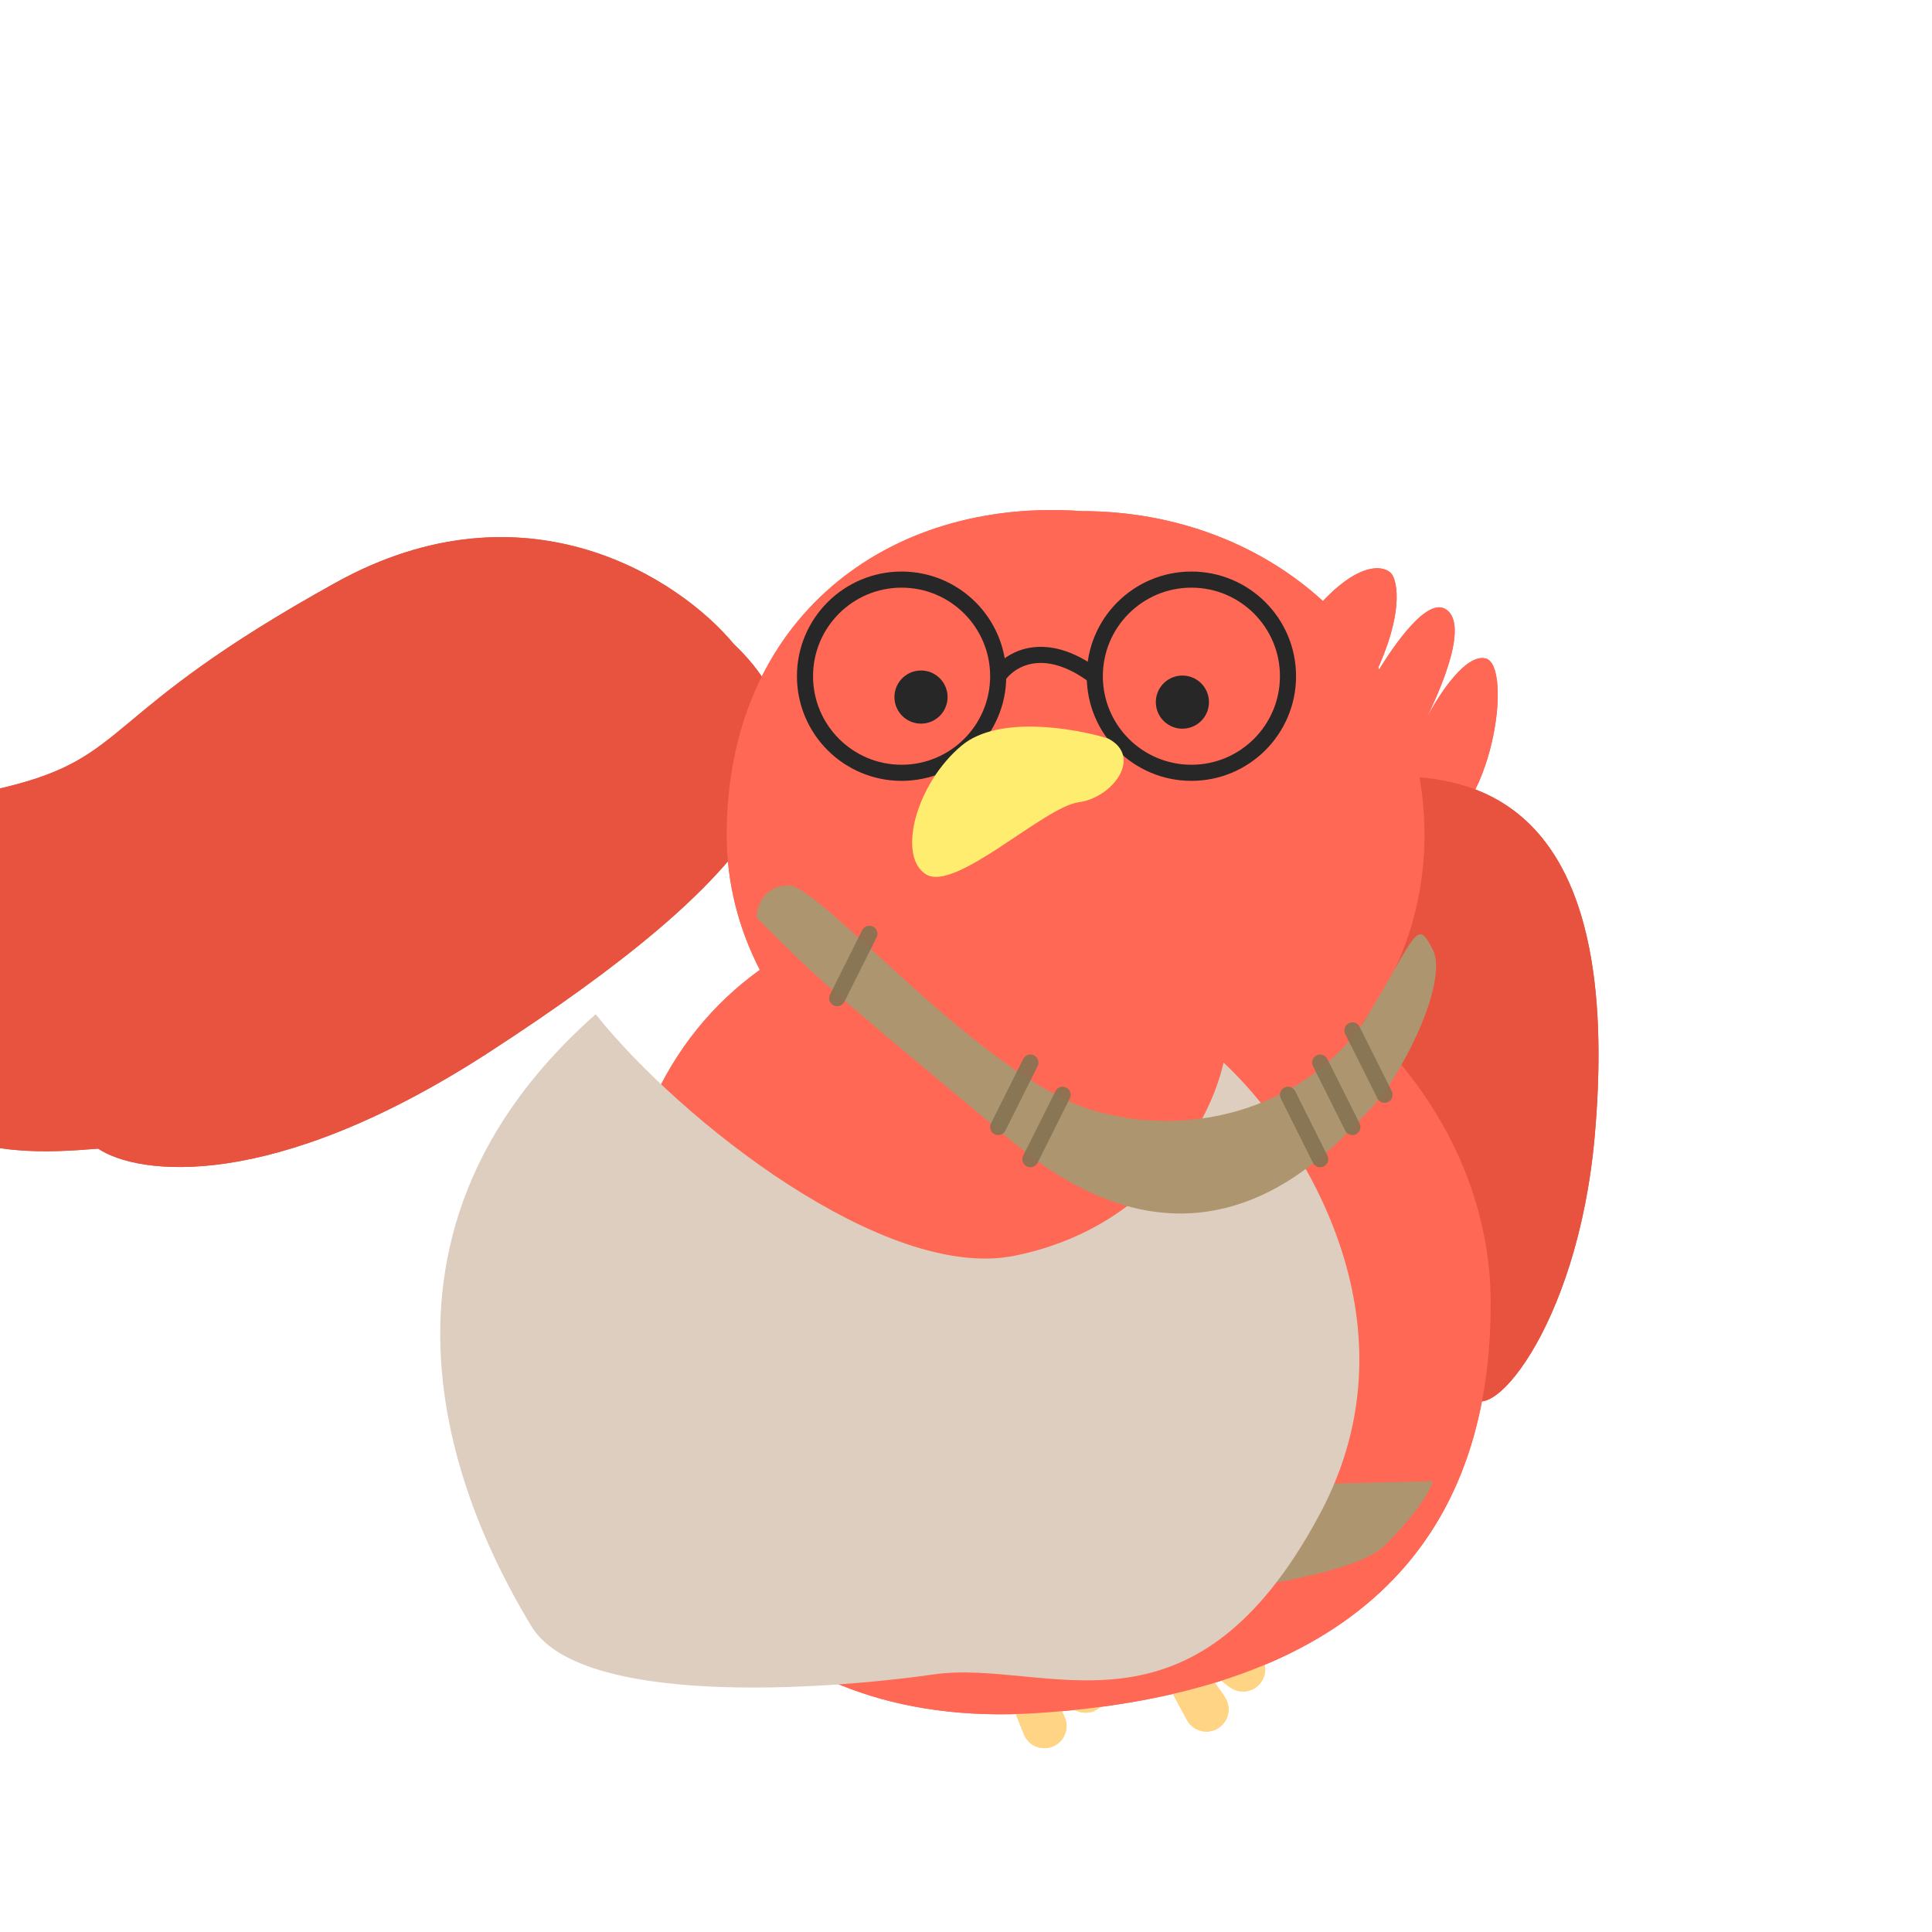 <svg width="110" height="110" viewBox="0 0 110 110" fill="none" xmlns="http://www.w3.org/2000/svg">
<g id="&#235;&#169;&#152;&#237;&#134;&#160;_60">
<g id="&#235;&#169;&#152;&#237;&#134;&#160;_60_2">
<path id="Union" fill-rule="evenodd" clip-rule="evenodd" d="M69.291 98.437C69.903 98.105 70.13 97.34 69.798 96.727C69.466 96.115 67.875 94.198 67.875 94.198C67.875 94.198 69.549 95.801 70.156 96.144C70.762 96.486 71.531 96.272 71.874 95.665C72.216 95.059 72.002 94.29 71.396 93.947L66.674 91.281C66.067 90.938 65.298 91.152 64.955 91.758C64.768 92.091 64.747 92.473 64.867 92.806C64.891 92.928 64.934 93.048 64.996 93.163L67.581 97.93C67.913 98.542 68.679 98.769 69.291 98.437Z" fill="#FFD485"/>
<path id="Union_2" fill-rule="evenodd" clip-rule="evenodd" d="M59.929 99.446C60.577 99.189 60.893 98.456 60.636 97.808C60.379 97.161 59.028 95.068 59.028 95.068C59.028 95.068 60.499 96.859 61.06 97.271C61.622 97.683 62.411 97.562 62.823 97.001C63.235 96.439 63.114 95.65 62.553 95.237L58.181 92.029C57.619 91.617 56.83 91.738 56.418 92.299C56.192 92.607 56.126 92.984 56.206 93.329C56.215 93.452 56.243 93.577 56.291 93.698L58.292 98.739C58.549 99.386 59.282 99.703 59.929 99.446Z" fill="#FFD485"/>
<g id="Vector 374" filter="url(#filter0_i_2136_30165)">
<path d="M67.324 31.475C65.411 30.718 62.393 27.843 65.622 22.394C69.657 15.584 72.117 16.214 72.495 16.908C72.852 17.562 73.04 19.62 71.154 23.241C72.303 21.193 74.328 18.212 75.459 18.8C76.879 19.538 75.331 23.193 74.411 25.063C75.213 23.552 76.675 21.369 77.792 21.637C79.368 22.016 78.233 30.655 74.513 31.853C71.536 32.812 68.48 32 67.324 31.475Z" fill="#FF6854"/>
</g>
<g id="Vector 380" filter="url(#filter1_i_2136_30165)">
<path d="M42.893 50.158C53.747 44.148 62.523 49.982 65.554 53.65C72.134 59.888 67.055 66.887 51.602 76.907C39.24 84.922 31.628 83.897 29.367 82.383C26.503 82.614 22.762 82.858 19.486 80.819C17.698 79.705 19.29 78.522 19.835 78.503C18.441 78.453 15.956 77.318 13.524 75.265C11.219 73.318 13.255 71.99 14.185 71.897C12.007 71.593 7.806 70.276 8.42 67.436C9.188 63.888 16.853 63.561 24.076 61.805C31.298 60.048 29.326 57.67 42.893 50.158Z" fill="#E8533F"/>
</g>
<g id="Vector 381" filter="url(#filter2_i_2136_30165)">
<path d="M73.073 63.744C75.644 54.685 77.145 52.054 82.499 53.217C87.854 54.376 92.01 59.391 90.802 73.333C89.836 84.472 84.472 90.408 83.652 87.955C82.261 89.622 78.328 93.154 76.834 92.743C75.341 92.331 75.523 91.62 75.801 91.317C75.038 92.04 72.964 93.387 70.766 92.984C68.567 92.581 68.902 91.379 69.344 90.829C68.034 91.839 65.123 93.397 63.955 91.548C62.494 89.238 66.37 84.935 69.26 80.106C72.15 75.277 69.859 75.067 73.073 63.744Z" fill="#E8533F"/>
</g>
<g id="Union_3" filter="url(#filter3_i_2136_30165)">
<path fill-rule="evenodd" clip-rule="evenodd" d="M45.628 50.363C44.423 48.026 43.741 45.427 43.741 42.688C43.741 30.427 52.84 23.45 63.949 24.243C74.729 24.243 83.468 31.906 83.468 42.688C83.468 46.737 82.161 50.413 79.933 53.4C84.377 57.572 87.239 63.18 87.239 69.347C87.239 84.108 78.051 91.587 61.422 92.679C45.108 93.749 37.297 82.233 37.297 69.347C37.297 60.684 40.216 54.255 45.628 50.363Z" fill="#FF6854"/>
</g>
<circle id="Ellipse 1264" cx="52.438" cy="39.688" r="1.513" transform="rotate(-8.365 52.438 39.688)" fill="#272727"/>
<circle id="Ellipse 1265" cx="67.321" cy="39.976" r="1.513" transform="rotate(-8.365 67.321 39.976)" fill="#272727"/>
<path id="Vector 375" d="M54.763 42.442C56.845 40.712 61.182 41.459 63.09 42.049C65.465 42.789 63.36 45.418 61.413 45.679C59.437 45.944 54.391 50.819 52.724 49.784C51.057 48.749 52.16 44.605 54.763 42.442Z" fill="#FFED6F"/>
<g id="&#235;&#139;&#136;&#237;&#138;&#184;&#236;&#161;&#176;&#235;&#129;&#188;&#236;&#149;&#181;&#235;&#172;&#180;">
<path id="Union_4" fill-rule="evenodd" clip-rule="evenodd" d="M59.929 99.445C60.577 99.188 60.893 98.455 60.636 97.808C60.379 97.16 59.028 95.068 59.028 95.068C59.028 95.068 60.499 96.858 61.06 97.27C61.622 97.682 62.411 97.561 62.823 97C63.235 96.438 63.114 95.649 62.553 95.237L58.181 92.028C57.619 91.616 56.83 91.737 56.418 92.299C56.192 92.606 56.126 92.983 56.206 93.328C56.215 93.452 56.243 93.576 56.291 93.698L58.292 98.738C58.549 99.385 59.282 99.702 59.929 99.445Z" fill="#FFD485"/>
<g id="Vector 814" filter="url(#filter4_i_2136_30165)">
<path d="M67.324 31.475C65.411 30.718 62.393 27.843 65.622 22.394C69.657 15.584 72.117 16.214 72.495 16.908C72.852 17.562 73.04 19.62 71.154 23.241C72.303 21.193 74.328 18.212 75.459 18.8C76.879 19.538 75.331 23.193 74.411 25.063C75.213 23.552 76.675 21.369 77.792 21.637C79.368 22.016 78.233 30.655 74.513 31.853C71.536 32.812 68.48 32 67.324 31.475Z" fill="#FF6854"/>
</g>
<g id="Vector 815" filter="url(#filter5_i_2136_30165)">
<path d="M42.893 50.159C53.747 44.149 62.523 49.983 65.554 53.651C72.134 59.889 67.055 66.888 51.602 76.908C39.24 84.924 31.628 83.898 29.367 82.384C26.503 82.615 22.762 82.859 19.486 80.82C17.698 79.706 19.29 78.523 19.835 78.504C18.441 78.454 15.956 77.319 13.524 75.266C11.219 73.319 13.255 71.991 14.185 71.898C12.007 71.594 7.806 70.277 8.42 67.438C9.188 63.889 16.853 63.562 24.076 61.806C31.298 60.05 29.326 57.672 42.893 50.159Z" fill="#E8533F"/>
</g>
<g id="Vector 816" filter="url(#filter6_i_2136_30165)">
<path d="M73.073 63.744C75.644 54.685 77.145 52.054 82.499 53.217C87.854 54.376 92.01 59.391 90.802 73.333C89.836 84.472 84.472 90.408 83.652 87.955C82.261 89.622 78.328 93.154 76.834 92.743C75.341 92.331 75.523 91.62 75.801 91.317C75.038 92.04 72.964 93.387 70.766 92.984C68.567 92.581 68.902 91.379 69.344 90.829C68.034 91.839 65.123 93.397 63.955 91.548C62.494 89.238 66.37 84.935 69.26 80.106C72.15 75.277 69.859 75.067 73.073 63.744Z" fill="#E8533F"/>
</g>
<path id="Union_5" fill-rule="evenodd" clip-rule="evenodd" d="M69.291 98.437C69.903 98.105 70.13 97.34 69.798 96.727C69.466 96.115 67.875 94.198 67.875 94.198C67.875 94.198 69.549 95.801 70.156 96.144C70.762 96.486 71.531 96.272 71.874 95.665C72.216 95.059 72.002 94.29 71.396 93.947L66.674 91.281C66.067 90.938 65.298 91.152 64.955 91.758C64.768 92.091 64.747 92.473 64.867 92.806C64.891 92.928 64.934 93.048 64.996 93.163L67.581 97.93C67.913 98.542 68.679 98.769 69.291 98.437Z" fill="#FFD485"/>
<g id="Union_6" filter="url(#filter7_i_2136_30165)">
<path fill-rule="evenodd" clip-rule="evenodd" d="M45.628 50.362C44.423 48.025 43.741 45.426 43.741 42.687C43.741 30.425 52.84 23.449 63.949 24.242C74.729 24.242 83.468 31.905 83.468 42.687C83.468 46.736 82.161 50.412 79.933 53.399C84.377 57.571 87.239 63.179 87.239 69.346C87.239 84.107 78.051 91.586 61.422 92.678C45.108 93.748 37.297 82.232 37.297 69.346C37.297 60.683 40.216 54.254 45.628 50.362Z" fill="#FF6854"/>
</g>
<circle id="Ellipse 2947" cx="52.438" cy="39.688" r="1.513" transform="rotate(-8.365 52.438 39.688)" fill="#272727"/>
<circle id="Ellipse 2948" cx="67.321" cy="39.976" r="1.513" transform="rotate(-8.365 67.321 39.976)" fill="#272727"/>
<g id="Group 48096611">
<circle id="Ellipse 2950" cx="51.333" cy="38.5" r="5.5" stroke="#272727" stroke-width="0.917"/>
<circle id="Ellipse 2951" cx="67.833" cy="38.5" r="5.5" stroke="#272727" stroke-width="0.917"/>
<path id="Vector 810" d="M56.833 38.501C57.444 37.584 59.4 36.301 62.333 38.501" stroke="#272727" stroke-width="0.917"/>
</g>
<path id="Vector 817" d="M54.763 42.441C56.845 40.711 61.182 41.458 63.09 42.048C65.083 43.083 63.36 45.417 61.413 45.678C59.437 45.943 54.391 50.818 52.724 49.783C51.057 48.748 52.16 44.604 54.763 42.441Z" fill="#FFED6F"/>
<path id="Vector 819" d="M46.749 89.833C44.549 89.833 42.777 86.778 42.166 85.25L81.583 84.333C81.277 85.25 80.299 86.533 78.833 88C76.999 89.833 68.749 90.75 62.333 91.667C55.916 92.583 49.499 89.833 46.749 89.833Z" fill="#AD966F"/>
<path id="Line 515" opacity="0.9" d="M53.166 84.333L54.999 89.833" stroke="#847253" stroke-width="0.917" stroke-linecap="round"/>
<path id="Line 516" opacity="0.9" d="M69.666 84.333L67.833 89.833" stroke="#847253" stroke-width="0.917" stroke-linecap="round"/>
<path id="Line 517" opacity="0.9" d="M71.5 84.333L69.667 89.833" stroke="#847253" stroke-width="0.917" stroke-linecap="round"/>
<g id="Vector 818" filter="url(#filter8_i_2136_30165)">
<path d="M68.75 64.167C61.416 65.633 49.805 56.528 44.916 50.417C29.333 64.167 38.5 80.667 41.25 85.25C44 89.833 57.75 88.917 64.166 88C70.583 87.083 78.833 92.583 86.166 78.833C92.033 67.833 84.944 57.139 80.666 53.167C79.75 57.139 76.083 62.7 68.75 64.167Z" fill="#DDCEBF"/>
</g>
<path id="Vector 820" d="M44.916 50.417C43.45 50.417 43.083 51.639 43.083 52.25C46.75 55.917 46.75 55.917 57.75 65.083C68.75 74.25 76.083 65.083 77.916 63.25C79.75 61.417 82.5 55.917 81.583 54.083C80.666 52.25 80.666 53.167 77.916 57.75C75.166 62.333 68.75 65.083 62.333 63.25C55.916 61.417 46.75 50.417 44.916 50.417Z" fill="#AD966F"/>
<path id="Line 509" opacity="0.9" d="M73.333 62.333L75.166 66" stroke="#847253" stroke-width="0.917" stroke-linecap="round"/>
<path id="Line 512" opacity="0.9" d="M60.5 62.333L58.667 66" stroke="#847253" stroke-width="0.917" stroke-linecap="round"/>
<path id="Line 513" opacity="0.9" d="M58.666 60.5L56.833 64.167" stroke="#847253" stroke-width="0.917" stroke-linecap="round"/>
<path id="Line 514" opacity="0.9" d="M49.5 53.167L47.667 56.833" stroke="#847253" stroke-width="0.917" stroke-linecap="round"/>
<path id="Line 510" opacity="0.9" d="M75.166 60.5L76.999 64.167" stroke="#847253" stroke-width="0.917" stroke-linecap="round"/>
<path id="Line 511" opacity="0.9" d="M77 58.667L78.833 62.333" stroke="#847253" stroke-width="0.917" stroke-linecap="round"/>
</g>
</g>
</g>
<defs>
<filter id="filter0_i_2136_30165" x="64.2" y="16.5" width="21.076" height="31.651" filterUnits="userSpaceOnUse" color-interpolation-filters="sRGB">
<feFlood flood-opacity="0" result="BackgroundImageFix"/>
<feBlend mode="normal" in="SourceGraphic" in2="BackgroundImageFix" result="shape"/>
<feColorMatrix in="SourceAlpha" type="matrix" values="0 0 0 0 0 0 0 0 0 0 0 0 0 0 0 0 0 0 127 0" result="hardAlpha"/>
<feOffset dx="6.794" dy="15.853"/>
<feGaussianBlur stdDeviation="13.588"/>
<feComposite in2="hardAlpha" operator="arithmetic" k2="-1" k3="1"/>
<feColorMatrix type="matrix" values="0 0 0 0 1 0 0 0 0 1 0 0 0 0 1 0 0 0 0.45 0"/>
<feBlend mode="normal" in2="shape" result="effect1_innerShadow_2136_30165"/>
</filter>
<filter id="filter1_i_2136_30165" x="-9.15" y="30.581" width="77.519" height="52.849" filterUnits="userSpaceOnUse" color-interpolation-filters="sRGB">
<feFlood flood-opacity="0" result="BackgroundImageFix"/>
<feBlend mode="normal" in="SourceGraphic" in2="BackgroundImageFix" result="shape"/>
<feColorMatrix in="SourceAlpha" type="matrix" values="0 0 0 0 0 0 0 0 0 0 0 0 0 0 0 0 0 0 127 0" result="hardAlpha"/>
<feOffset dx="-23.779" dy="-16.985"/>
<feGaussianBlur stdDeviation="8.755"/>
<feComposite in2="hardAlpha" operator="arithmetic" k2="-1" k3="1"/>
<feColorMatrix type="matrix" values="0 0 0 0 0.794 0 0 0 0 0.334 0 0 0 0 0.272 0 0 0 1 0"/>
<feBlend mode="normal" in2="shape" result="effect1_innerShadow_2136_30165"/>
</filter>
<filter id="filter2_i_2136_30165" x="63.636" y="44.248" width="27.376" height="48.81" filterUnits="userSpaceOnUse" color-interpolation-filters="sRGB">
<feFlood flood-opacity="0" result="BackgroundImageFix"/>
<feBlend mode="normal" in="SourceGraphic" in2="BackgroundImageFix" result="shape"/>
<feColorMatrix in="SourceAlpha" type="matrix" values="0 0 0 0 0 0 0 0 0 0 0 0 0 0 0 0 0 0 127 0" result="hardAlpha"/>
<feOffset dy="-8.711"/>
<feGaussianBlur stdDeviation="8.275"/>
<feComposite in2="hardAlpha" operator="arithmetic" k2="-1" k3="1"/>
<feColorMatrix type="matrix" values="0 0 0 0 0.794 0 0 0 0 0.334 0 0 0 0 0.272 0 0 0 1 0"/>
<feBlend mode="normal" in2="shape" result="effect1_innerShadow_2136_30165"/>
</filter>
<filter id="filter3_i_2136_30165" x="34.932" y="24.182" width="52.307" height="73.424" filterUnits="userSpaceOnUse" color-interpolation-filters="sRGB">
<feFlood flood-opacity="0" result="BackgroundImageFix"/>
<feBlend mode="normal" in="SourceGraphic" in2="BackgroundImageFix" result="shape"/>
<feColorMatrix in="SourceAlpha" type="matrix" values="0 0 0 0 0 0 0 0 0 0 0 0 0 0 0 0 0 0 127 0" result="hardAlpha"/>
<feOffset dx="-2.365" dy="4.858"/>
<feGaussianBlur stdDeviation="10.835"/>
<feComposite in2="hardAlpha" operator="arithmetic" k2="-1" k3="1"/>
<feColorMatrix type="matrix" values="0 0 0 0 1 0 0 0 0 1 0 0 0 0 1 0 0 0 0.45 0"/>
<feBlend mode="normal" in2="shape" result="effect1_innerShadow_2136_30165"/>
</filter>
<filter id="filter4_i_2136_30165" x="64.2" y="16.5" width="21.076" height="31.651" filterUnits="userSpaceOnUse" color-interpolation-filters="sRGB">
<feFlood flood-opacity="0" result="BackgroundImageFix"/>
<feBlend mode="normal" in="SourceGraphic" in2="BackgroundImageFix" result="shape"/>
<feColorMatrix in="SourceAlpha" type="matrix" values="0 0 0 0 0 0 0 0 0 0 0 0 0 0 0 0 0 0 127 0" result="hardAlpha"/>
<feOffset dx="6.794" dy="15.853"/>
<feGaussianBlur stdDeviation="13.588"/>
<feComposite in2="hardAlpha" operator="arithmetic" k2="-1" k3="1"/>
<feColorMatrix type="matrix" values="0 0 0 0 1 0 0 0 0 1 0 0 0 0 1 0 0 0 0.45 0"/>
<feBlend mode="normal" in2="shape" result="effect1_innerShadow_2136_30165"/>
</filter>
<filter id="filter5_i_2136_30165" x="-9.15" y="30.582" width="77.519" height="52.849" filterUnits="userSpaceOnUse" color-interpolation-filters="sRGB">
<feFlood flood-opacity="0" result="BackgroundImageFix"/>
<feBlend mode="normal" in="SourceGraphic" in2="BackgroundImageFix" result="shape"/>
<feColorMatrix in="SourceAlpha" type="matrix" values="0 0 0 0 0 0 0 0 0 0 0 0 0 0 0 0 0 0 127 0" result="hardAlpha"/>
<feOffset dx="-23.779" dy="-16.985"/>
<feGaussianBlur stdDeviation="8.755"/>
<feComposite in2="hardAlpha" operator="arithmetic" k2="-1" k3="1"/>
<feColorMatrix type="matrix" values="0 0 0 0 0.794 0 0 0 0 0.334 0 0 0 0 0.272 0 0 0 1 0"/>
<feBlend mode="normal" in2="shape" result="effect1_innerShadow_2136_30165"/>
</filter>
<filter id="filter6_i_2136_30165" x="63.636" y="44.248" width="27.376" height="48.81" filterUnits="userSpaceOnUse" color-interpolation-filters="sRGB">
<feFlood flood-opacity="0" result="BackgroundImageFix"/>
<feBlend mode="normal" in="SourceGraphic" in2="BackgroundImageFix" result="shape"/>
<feColorMatrix in="SourceAlpha" type="matrix" values="0 0 0 0 0 0 0 0 0 0 0 0 0 0 0 0 0 0 127 0" result="hardAlpha"/>
<feOffset dy="-8.711"/>
<feGaussianBlur stdDeviation="8.275"/>
<feComposite in2="hardAlpha" operator="arithmetic" k2="-1" k3="1"/>
<feColorMatrix type="matrix" values="0 0 0 0 0.794 0 0 0 0 0.334 0 0 0 0 0.272 0 0 0 1 0"/>
<feBlend mode="normal" in2="shape" result="effect1_innerShadow_2136_30165"/>
</filter>
<filter id="filter7_i_2136_30165" x="34.932" y="24.181" width="52.307" height="73.424" filterUnits="userSpaceOnUse" color-interpolation-filters="sRGB">
<feFlood flood-opacity="0" result="BackgroundImageFix"/>
<feBlend mode="normal" in="SourceGraphic" in2="BackgroundImageFix" result="shape"/>
<feColorMatrix in="SourceAlpha" type="matrix" values="0 0 0 0 0 0 0 0 0 0 0 0 0 0 0 0 0 0 127 0" result="hardAlpha"/>
<feOffset dx="-2.365" dy="4.858"/>
<feGaussianBlur stdDeviation="10.835"/>
<feComposite in2="hardAlpha" operator="arithmetic" k2="-1" k3="1"/>
<feColorMatrix type="matrix" values="0 0 0 0 1 0 0 0 0 1 0 0 0 0 1 0 0 0 0.45 0"/>
<feBlend mode="normal" in2="shape" result="effect1_innerShadow_2136_30165"/>
</filter>
<filter id="filter8_i_2136_30165" x="26.898" y="50.417" width="61.498" height="45.665" filterUnits="userSpaceOnUse" color-interpolation-filters="sRGB">
<feFlood flood-opacity="0" result="BackgroundImageFix"/>
<feBlend mode="normal" in="SourceGraphic" in2="BackgroundImageFix" result="shape"/>
<feColorMatrix in="SourceAlpha" type="matrix" values="0 0 0 0 0 0 0 0 0 0 0 0 0 0 0 0 0 0 127 0" result="hardAlpha"/>
<feOffset dx="-11" dy="7.333"/>
<feGaussianBlur stdDeviation="4.583"/>
<feComposite in2="hardAlpha" operator="arithmetic" k2="-1" k3="1"/>
<feColorMatrix type="matrix" values="0 0 0 0 0.772 0 0 0 0 0.712 0 0 0 0 0.611 0 0 0 0.8 0"/>
<feBlend mode="normal" in2="shape" result="effect1_innerShadow_2136_30165"/>
</filter>
</defs>
</svg>
